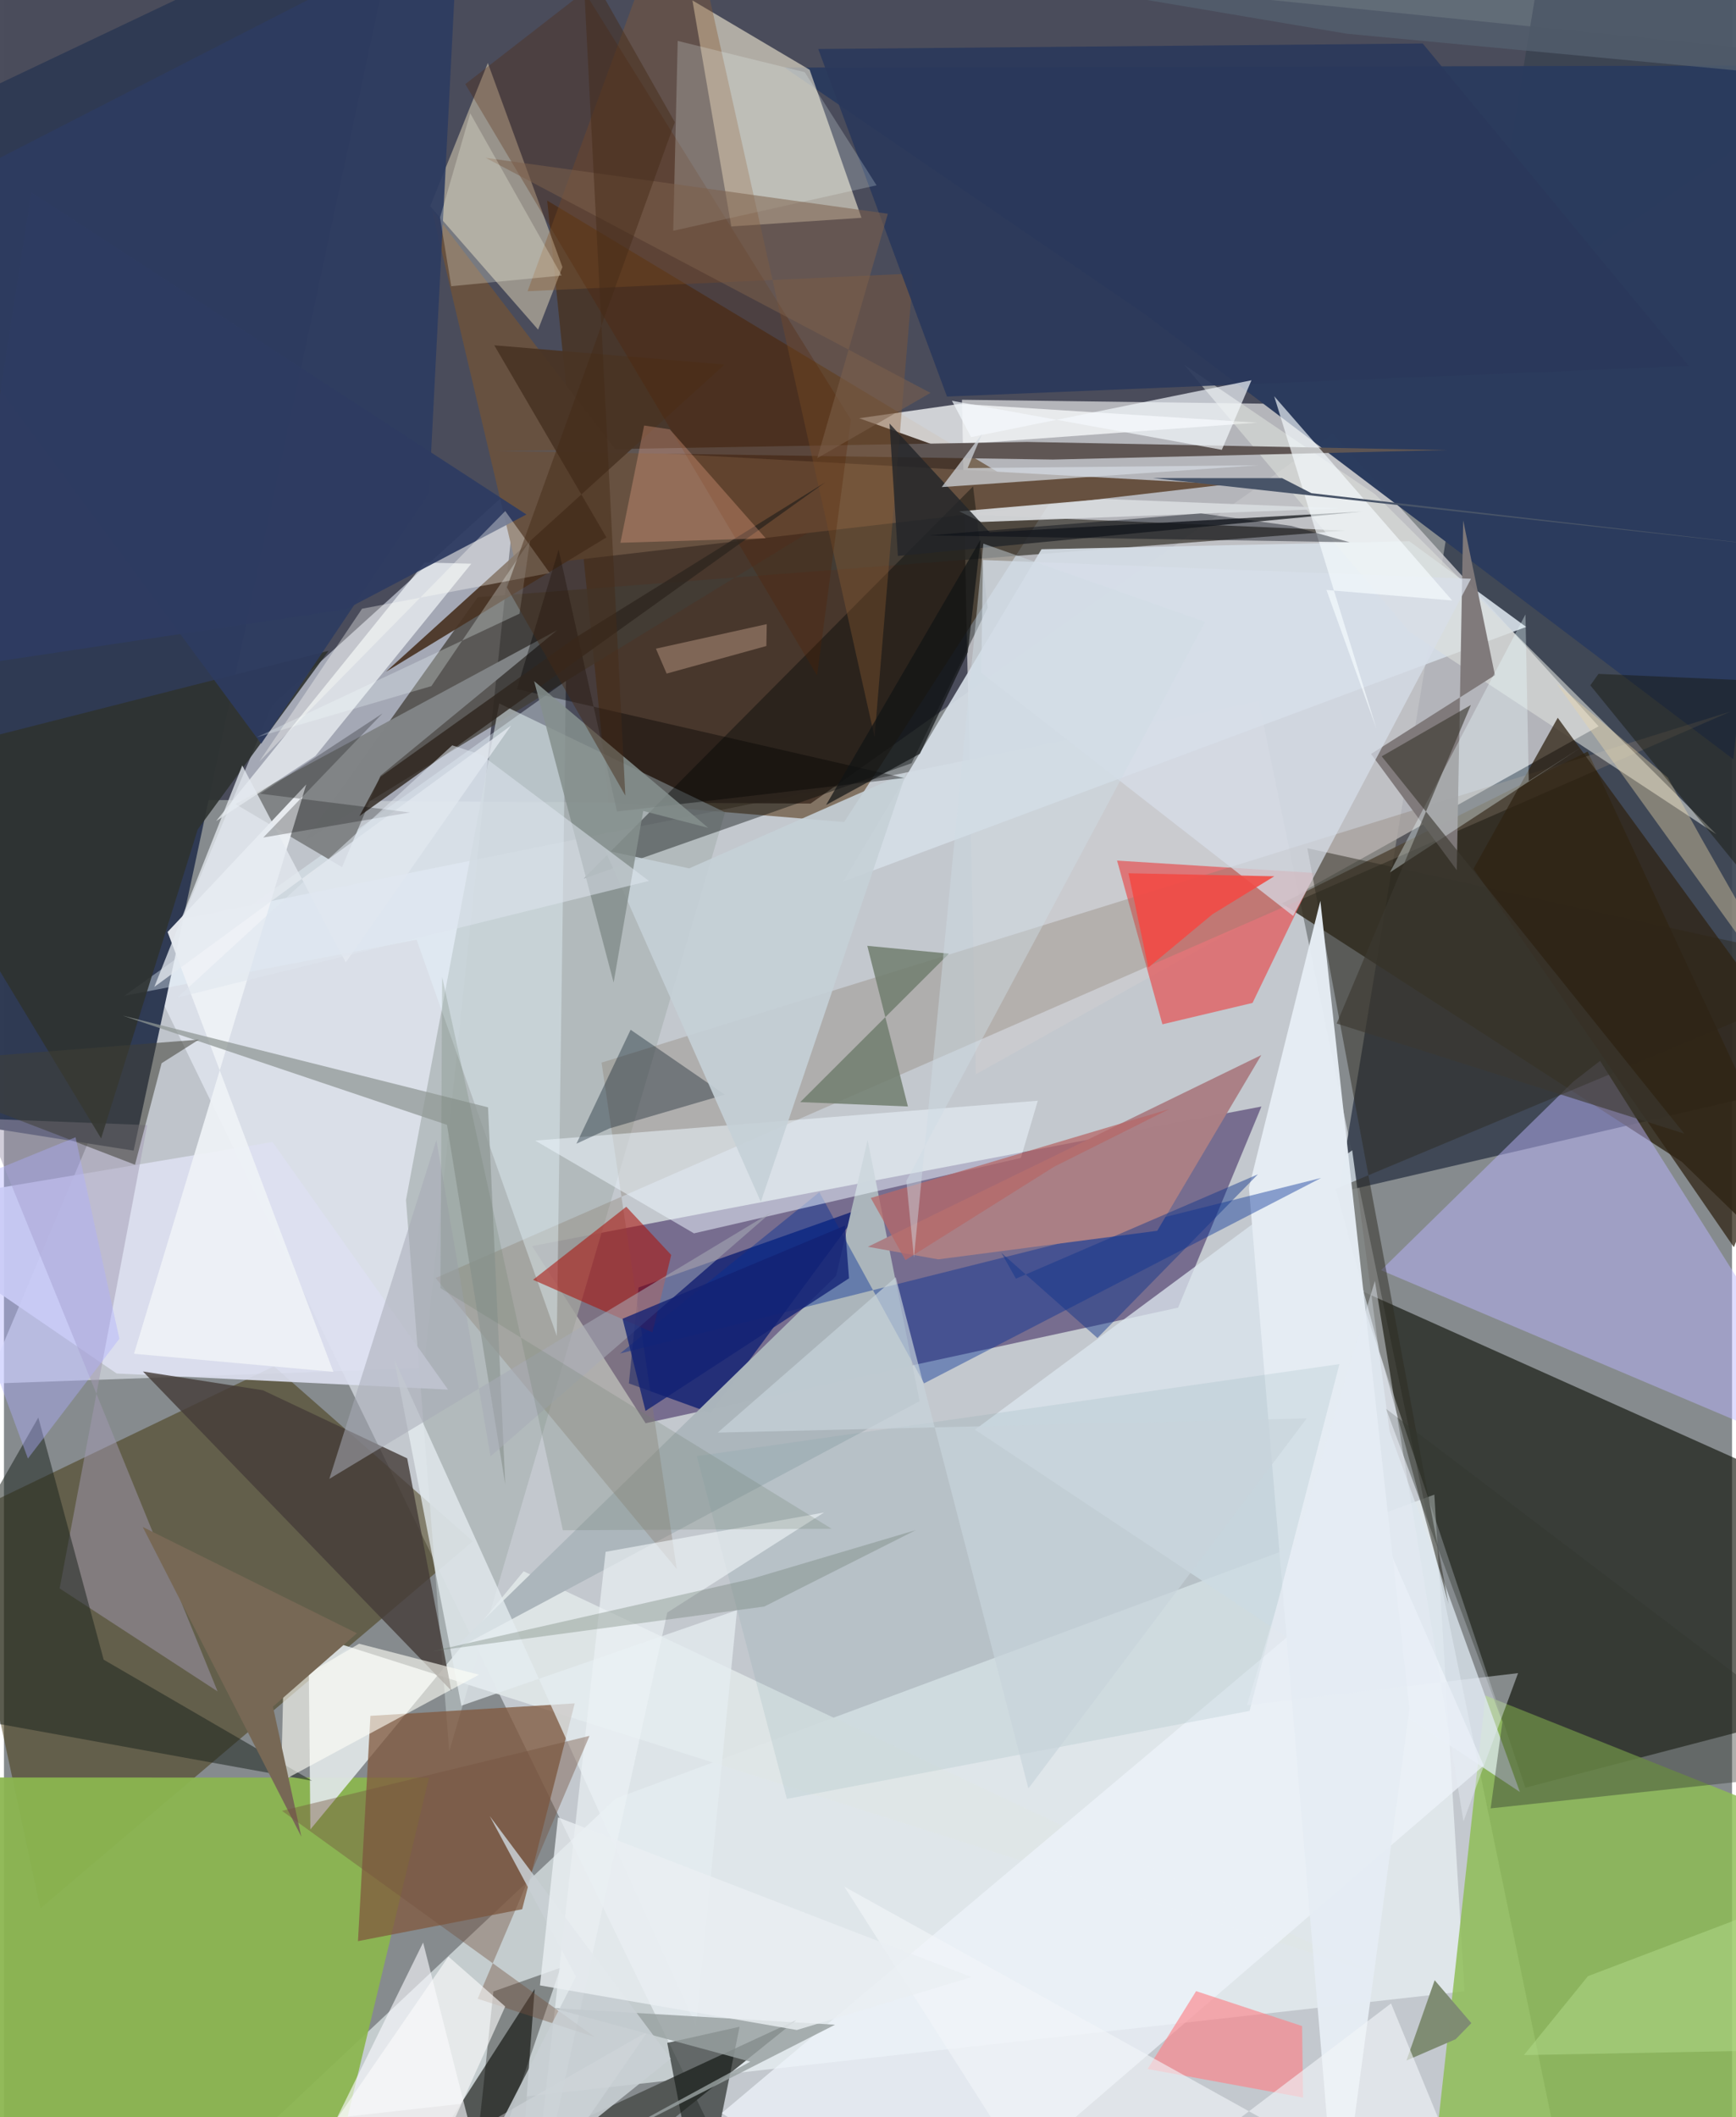 <svg xmlns="http://www.w3.org/2000/svg" width="228" height="278" viewBox="0 0 836 1024"><path fill="#868b8e" d="M0 0h836v1024H0z"/><path fill="#e8ecf4" fill-opacity=".631" d="M607.042 339.112L59.79 449.87l286.959 589.506 405.047.531z"/><path fill="#4a4c5b" fill-opacity=".992" d="M3.635-62L-62 385.984l452.218 2.68L898 29.016z"/><path fill="#3b4351" fill-opacity=".925" d="M852.141 528.886L898-39.864 749.456-54.76 645.677 576.754z"/><path fill="#cbcbcf" fill-opacity=".82" d="M630.083 195.52l-166.629-2.164 6.738 326.22 301.24-168.303z"/><path fill="#2e1451" fill-opacity=".506" d="M608.33 535.188l-352.829 67.491 54.894 85.675 257.638-55.89z"/><path fill="#0d1007" fill-opacity=".631" d="M898 732.44L655.18 623.684l80.838 240.954 107.337-28.026z"/><path fill="#edf3fd" fill-opacity=".553" d="M-8.476 669.293l138.347-328.15L248.04 233.975l-44.855 427.69z"/><path fill="#2f3a53" fill-opacity=".992" d="M-46.576 539.311l109.303 17.212L192.976-52.26-62 68.844z"/><path fill="#f4fdff" fill-opacity=".565" d="M127.935 1027.982l578.673-64.849-14.63-240.231L296.015 869.86z"/><path fill="#3c2e01" fill-opacity=".471" d="M130.606 660.824l96.208 84.63L17.607 923.041-22.81 734.605z"/><path fill="#8ebd54" fill-opacity=".827" d="M837.472 1086l-144.863-47.947 24.089-217.965 170.216 67.898z"/><path fill="#8bb650" fill-opacity=".941" d="M157.037 1062.295l48.615-202.533-245.624-.066 5.616 195.472z"/><path fill="#482500" fill-opacity=".522" d="M406.452 397.6l-114.003-9.52-29.64-291.059L505.851 243.41z"/><path fill="#2b3b5d" fill-opacity=".992" d="M551.96 151.93L377.665 32.696l494.653-.994-35.707 335.51z"/><path fill="#f6eed7" fill-opacity=".592" d="M389.77 33.75l25.078 71.589-62.976 4.186L333.072.208z"/><path fill="#322a1b" fill-opacity=".831" d="M811.69 561.927L618.222 436.96l147.925-73.45L898 646.01z"/><path fill="#413d37" fill-opacity=".753" d="M229.219 288.868l-84.175 118.185 262.292-160.616 241.497 10.199z"/><path fill="#aeb6b8" fill-opacity=".812" d="M348.859 392.887l-109.26-52.65-45.113 240.166 20.92 266.684z"/><path fill="#e0e7e8" fill-opacity=".918" d="M251.405 759.994l411.203 194.108L147.302 790.27l.934 94.564z"/><path fill="#e25d5e" fill-opacity=".769" d="M560.428 495.422l43.602-10.347 30.292-62.83-95.823-6.003z"/><path fill="#535755" d="M383.304 977.051l-194.14 90.011 67.563-105.023L247.601 1086z"/><path fill="#bbb6ff" fill-opacity=".475" d="M772.167 513.115L898 712.543l-231.789-98.189 93.052-91.27z"/><path fill="#80593e" fill-opacity=".757" d="M171.264 938.856l6.022-108.96 98.83-6.029-25.413 99.552z"/><path fill="#061970" fill-opacity=".729" d="M414.677 584.56l-72.887 98.846-39.47-14.304 4.672-46.385z"/><path fill="#d5dee7" fill-opacity=".918" d="M679.87 261.781l-177.94 3.876-95.961 160.777L736.407 303.22z"/><path fill="#c2b9a5" fill-opacity=".647" d="M258.403 159.425l-52.198-59.688 27.877-69.27 36.089 98.71z"/><path fill="#abb5bb" fill-opacity=".992" d="M442.954 677.696l-25.14-126.278-15.233 65.68-186.38 181.825z"/><path fill="#dce0f0" fill-opacity=".906" d="M214.832 672.099l-160.304-7.788L-62 584.53l191.929-32.174z"/><path fill="#dce6ee" fill-opacity=".769" d="M652.246 556.352l18.08 135.987 63.046 174.392-263.644-175.249z"/><path fill="#8c7d6e" fill-opacity=".341" d="M289.093 513.955l546.28-169.849-626.546 274.026 116.646 140.74z"/><path fill="#675140" d="M207.042 101.611l89.29 116.434 295.164 16.227-343.675 39.888z"/><path fill="#2e2c21" fill-opacity=".494" d="M898 468.942L644.273 575.039l54.537 200.682-68.273-365.461z"/><path fill="#f8fafb" fill-opacity=".765" d="M451.235 215.7l-37.507-13.418 48.813-6.962 143.904 9.099z"/><path fill="#000505" fill-opacity=".4" d="M280.405 424.989l158.651-55.844 36.855-75.205-7.078-58.68z"/><path fill="#141916" fill-opacity=".612" d="M320.88 988.067l34.991-7.806-16.306 80.954-11.63-36.486z"/><path fill="#e9f7ff" fill-opacity=".384" d="M267.452 646.172l-67.817-191.67-141.454 27.133 213.688-152.26z"/><path fill="#eef4fb" fill-opacity=".729" d="M446.358 1086l269.517-232.048-45.506-103.909-323.142 271.985z"/><path fill="#dde0db" fill-opacity=".576" d="M570.925 176.41l109.024 129.202 148.477 97.912-165.12-164.484z"/><path fill="#7f7879" fill-opacity=".98" d="M705.941 251.735L702.848 420.9l-41.485-56.24 59.928-38.1z"/><path fill="#f8f9fd" fill-opacity=".624" d="M130.782 1086l71.999-146.467L240.008 1086l71.445-103.464z"/><path fill="#e5ecf3" fill-opacity=".976" d="M636.833 435.702l-34.554 138.76L645.155 1086l34.756-259.543z"/><path fill="#453d39" fill-opacity=".812" d="M216.443 817.728L195.07 705.359l-69.794-32.934-58.026-9.09z"/><path fill="#002c95" fill-opacity=".412" d="M394.464 576.64l50.644 92.446L637.23 569.72l-339.18 84.915z"/><path fill="#ab160e" fill-opacity=".58" d="M322.8 606.982l-9.076 37.441-57.748-25.432 45.085-35.325z"/><path fill="#a39bb2" fill-opacity=".494" d="M103.353 818.081l-76.428-49.816 42.4-224.095-78.753-3.064z"/><path fill="#edf8fe" fill-opacity=".514" d="M256.997 551.67l76.81 44.859 158.153-36.476 8.19-27.671z"/><path fill="#818486" fill-opacity=".996" d="M267.628 304.8l-155.714 84.06 51.66 30.535 18.589-44.29z"/><path fill="#1e2521" fill-opacity=".541" d="M149.022 861.293L48.24 802.733 16.63 685.61-62 822.987z"/><path fill="#2e3230" fill-opacity=".902" d="M93.738 401.155L47.003 550.609-62 370.477l219.044-55.694z"/><path fill="#f7fcfe" fill-opacity=".647" d="M102.626 397.127l48.046-31.506 75.41-92.976-22.573-.546z"/><path fill="#aa7f85" fill-opacity=".992" d="M608.27 510.3l-50.35 84.996-105.977 13.812-34.007-6.083z"/><path fill="#5f5654" fill-opacity=".996" d="M494.96 213.743l202.932 3.948-190.405 4.578-269.728-4.067z"/><path fill="#707d6e" fill-opacity=".839" d="M437.31 535.17l-52.088-2.125 71.943-71.8-39.501-3.781z"/><path fill="#2d3b60" fill-opacity=".914" d="M205.637 238.617l-81.187 121.11L-62 107.132l281.741-144.45z"/><path fill="#e5ecf0" fill-opacity=".761" d="M334.81 979.876L188.737 657.292l32.527 167.687 133.382-46.226z"/><path fill="#493424" fill-opacity=".929" d="M237.207 167.014l54.241 92.905-106.647 64.972L348.622 176.34z"/><path fill="#d7dadd" fill-opacity=".929" d="M646.7 245.86l-114.178-4.533-70.374 5.993 10.54 5.153z"/><path fill="#eef2f6" fill-opacity=".925" d="M146.224 379.428l-67.07 71.337 80.214 212.748-96.448-8.753z"/><path fill="#2f2313" fill-opacity=".745" d="M710.934 420.208l40.74-73.046L871.58 511.656l-34.677 91.597z"/><path fill="#8a5b33" fill-opacity=".388" d="M439.873 132.297l-186.558 8.548L327.737-62l93.434 418.487z"/><path fill="#fffff7" fill-opacity=".6" d="M134.071 861.641L229.79 810l-57.982-14.983-36.678 21.45z"/><path fill="#031422" fill-opacity=".357" d="M292.863 545.794l-15.914 7.373 26.21-55.107 45.575 31.38z"/><path fill="#909795" fill-opacity=".733" d="M214.338 544.056L242.52 718.01l-8.334-182.43-176.671-44.335z"/><path fill="#d7dfe9" fill-opacity=".71" d="M709.707 279.94l-86.03 163.07-150.885-117.586.817-54.569z"/><path fill="#ebfcff" fill-opacity=".353" d="M763.7 361.011l-26.043 16.724-1.6-80.574L670.5 421.958z"/><path fill="#232629" fill-opacity=".812" d="M476.845 257.452l180.11-10.023-224.486 21.464-4.047-64.031z"/><path fill="#779ca6" fill-opacity=".149" d="M602.577 827.503l43.494-167.74-310.917 44.502 43.596 165.797z"/><path fill="#2a385b" fill-opacity=".925" d="M456.218 191.804l358.94-14.797L686.357 21.048l-292.424 2.663z"/><path fill="#f5f9fd" fill-opacity=".686" d="M603.511 183.918l-135.644 27.519-9.262-17.596 130.576 23.715z"/><path fill="#fe8187" fill-opacity=".635" d="M628.006 979.927l.46 34.585-75.214-13.82 23.475-37.646z"/><path fill="#33372f" fill-opacity=".404" d="M898 855.487l-178.777 19.158 5.68-41.837-56.294-151.426z"/><path fill="#050500" fill-opacity=".349" d="M269.239 951.733l-32.467 11.478-5.283 50.274-7.983 72.515z"/><path fill="#c5d0d7" fill-opacity=".902" d="M436.49 373.7l-70.33 207.604-75.354-170.048 40.667 8.752z"/><path fill="#000200" fill-opacity=".38" d="M296.546 392.493l-28.217-126.66-20.197 67.464L435.46 376.27z"/><path fill="#7f8c73" fill-opacity=".996" d="M692.14 957.765l17.744 20.75-7.59 7.766-23.796 10.314z"/><path fill="#542200" fill-opacity=".282" d="M280.798-4.046l-57.614 44.729 170.189 286.056 16.357-123.818z"/><path fill="#776855" d="M67.137 738.544l76.728 149.77-13.734-62.856 40.62-35.49z"/><path fill="#f2ffff" fill-opacity=".212" d="M325.94 19.783l-2.17 91.838 98.363-21.987-34.73-54.73z"/><path fill="#ecf3f6" fill-opacity=".647" d="M253.833 1086l67.076-306.073 75.842-48.384-105.685 19.02z"/><path fill="#f6fbfe" fill-opacity=".655" d="M614.519 191.675l49.447 160.781-24.177-67.094 60.826 5.07z"/><path fill="#e8d5a9" fill-opacity=".404" d="M881.57 511.578l-130.467-181.02 53.81 45.552 16.407 29.63z"/><path fill="#f2f5f9" fill-opacity=".624" d="M671.034 968.99L719.158 1086 406.563 912.518 516.86 1086z"/><path fill="#2f271f" fill-opacity=".816" d="M182.151 375.682l-10.19 19.053 225.45-161.5-121.133 75.29z"/><path fill="#f9ad91" fill-opacity=".302" d="M322.125 207.668l-12.425-1.861-11.475 56.72 70.274-2.193z"/><path fill="#485468" d="M632.49 238.529l230.646 26.522-307.335-33.819 62.53.032z"/><path fill="#e5eaf0" fill-opacity=".765" d="M115.283 370.208L72.745 477.32 245.38 350.865l-80.033 114.577z"/><path fill="#74513e" fill-opacity=".408" d="M285.855 985.276l-56.688-18.561 54.116-127.144-148.78 36.265z"/><path fill="#01060f" fill-opacity=".404" d="M447.515 258.952l203.443 3.302-28.12-7.886-43.746-6.064z"/><path fill="#a7abb6" fill-opacity=".545" d="M157.421 715.274l51.769-163.901 26.19 153 135.928-118.107z"/><path fill="#f14b45" fill-opacity=".898" d="M614.542 423.827l-70.52-1.464 9.558 45.633 31.042-25.784z"/><path fill="#98a0a0" fill-opacity=".816" d="M265.325 971.207l136.726 8.077-125.527 63.91 84.516-46.042z"/><path fill="#c8d3db" fill-opacity=".671" d="M630.221 686.028L495.598 865.017l-64.18-247.255-86.135 75.142z"/><path fill="#d4dae1" fill-opacity=".706" d="M473.178 209.857l-6.98 16.548 140.592-1.373-153.137 10.554z"/><path fill="#6d806d" fill-opacity=".239" d="M400.438 739.414L211.146 623.013l.85-150.436 58.395 267.558z"/><path fill="#2e3c61" fill-opacity=".945" d="M252.753 248.843l-87.222 45.812L-22.536 322.8 13.271 93.025z"/><path fill="#858f8d" fill-opacity=".859" d="M294.945 475.232l14.31-83.015 31.464 8.184-84.236-70.962z"/><path fill="#c8cfd4" fill-opacity=".867" d="M276.705 956.018L210.14 1086l112.432-90.318-87.573-117.317z"/><path fill="#111315" fill-opacity=".698" d="M466.272 315.492l6.161-54.4-74.716 128.245 45.406-24.79z"/><path fill="#141505" fill-opacity=".416" d="M771.38 325.939L898 331.446l-17.384 139.199-113.17-139.171z"/><path fill="#e6ecf5" fill-opacity=".459" d="M706.078 880.883l26.4-71.649-131.142 15.498 61.88-205.207z"/><path fill="#403f36" fill-opacity=".541" d="M-62 515.09l125.388 48.243 12.875-49.088 18.02-11.424z"/><path fill="#7c614c" fill-opacity=".533" d="M233.066 76.343L427.6 103.379l-34.149 118.224 54.781-31.566z"/><path fill="#e9eff2" fill-opacity=".804" d="M468.024 956.245l-84.438 25.596-124.293-21.577 8.743-81.255z"/><path fill="#030100" fill-opacity=".247" d="M125.446 405.079l70.981-12.103-72.469-9.084 59.146-38.81z"/><path fill="#fbfbfc" fill-opacity=".612" d="M215.033 946.342l-87.806 127.628 63.344 12.03 51.922-115.53z"/><path fill="#feffed" fill-opacity=".255" d="M216.388 138.428l53.407-5.17-44.227-78.466-14.618 50.483z"/><path fill="#f3ffff" fill-opacity=".267" d="M206.774 331.851l-84.524 24.743 127.179-59.797 5.048-35.35z"/><path fill="#fffffb" fill-opacity=".349" d="M264.03 277.16l-21.525-29.977-118.951 121.145 49.682-73.906z"/><path fill="#3c3831" fill-opacity=".624" d="M666.505 365.812L812.868 548.29l-168.123-53.248 64.912-154.067z"/><path fill="#442a17" fill-opacity=".463" d="M243.311 284.09l57.293 100.703-20.578-404.17 44.536 78.482z"/><path fill="#dde6ef" fill-opacity=".541" d="M230.882 365.044l81.148 61.021-228.025 56.36 132.86-121.93z"/><path fill="#67776a" fill-opacity=".318" d="M361.356 763.722l79.84-23.69-73.401 37-160.482 21.593z"/><path fill="#afaffe" fill-opacity=".404" d="M-35.173 578.546l46.765 126.899 44.242-57.926-21.208-97.46z"/><path fill="#b66869" fill-opacity=".749" d="M508.033 564.315l-71.925 45.153-16.761-30.054 144.387-42.991z"/><path fill="#b4937f" fill-opacity=".514" d="M369.016 301.865L315.4 313.741l5.18 12.048 48.26-13.333z"/><path fill="#b3da8a" fill-opacity=".494" d="M898 905.739l-131.712 50.056-30.958 38.175L898 990.904z"/><path fill="#10358c" fill-opacity=".459" d="M482.531 605.962l46.457 41.184 77.635-79.167-117.055 50.465z"/><path fill="#132274" fill-opacity=".784" d="M310.376 682.42l98.44-64.152-1.95-25.482-107.604 45.049z"/><path fill="#54606f" fill-opacity=".737" d="M874.494 37.484L649.746 16.33l-207.82-35.077L791.435-62z"/><path fill="#cedde5" fill-opacity=".455" d="M440.225 608.292l33.576-345.356 107.274 37.83-144.528 270.383z"/></svg>